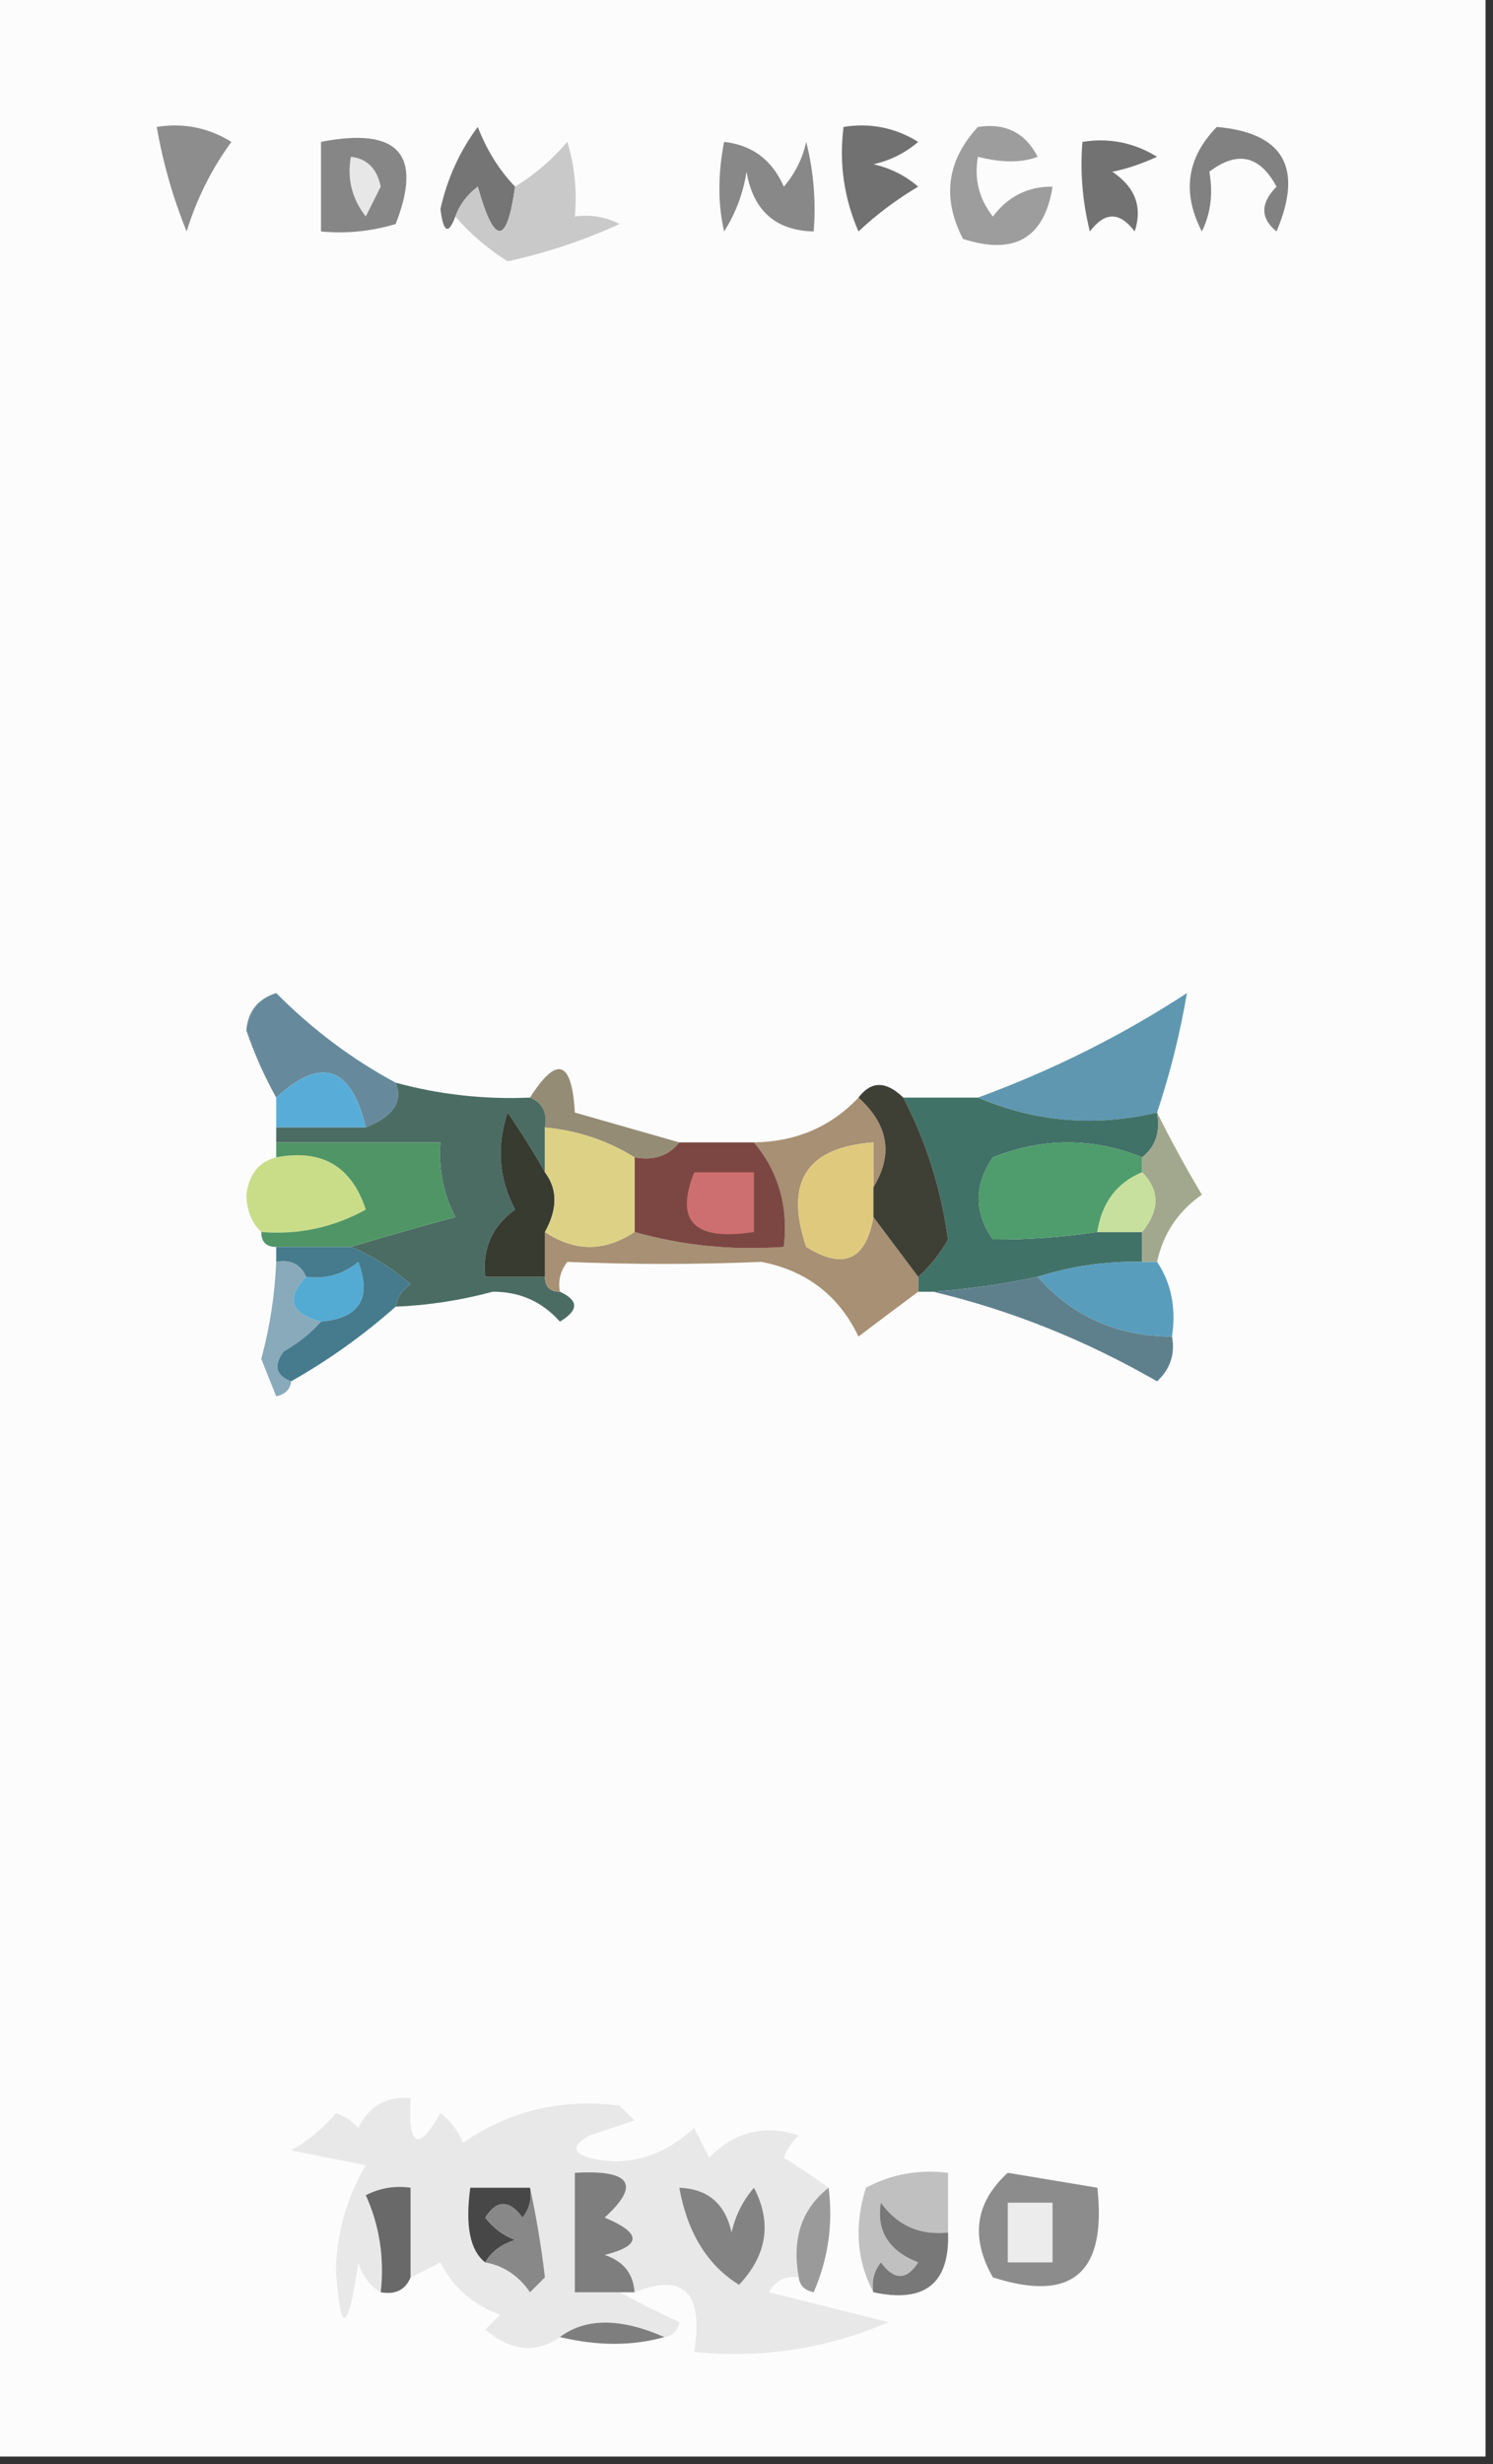 <?xml version="1.0" encoding="UTF-8"?>
<!DOCTYPE svg PUBLIC "-//W3C//DTD SVG 1.1//EN" "http://www.w3.org/Graphics/SVG/1.1/DTD/svg11.dtd">
<svg xmlns="http://www.w3.org/2000/svg" version="1.1" width="100px" height="165px" style="shape-rendering:geometricPrecision; text-rendering:geometricPrecision; image-rendering:optimizeQuality; fill-rule:evenodd; clip-rule:evenodd" xmlns:xlink="http://www.w3.org/1999/xlink">
<rect width="100%" height="100%" fill="#333333" stroke="none"/>
<g><path style="opacity:1" fill="#fcfcfc" d="M -0.5,-0.5 C 32.833,-0.5 66.167,-0.5 99.5,-0.5C 99.5,54.5 99.5,109.5 99.5,164.5C 66.167,164.5 32.833,164.5 -0.5,164.5C -0.5,109.5 -0.5,54.5 -0.5,-0.5 Z"/></g>
<g><path style="opacity:1" fill="#717171" d="M 56.5,8.5 C 58.288,8.215 59.955,8.548 61.5,9.5C 60.624,10.251 59.624,10.751 58.5,11C 59.624,11.249 60.624,11.749 61.5,12.5C 60.052,13.354 58.719,14.354 57.5,15.5C 56.526,13.257 56.192,10.924 56.5,8.5 Z"/></g>
<g><path style="opacity:1" fill="#818181" d="M 81.5,8.5 C 85.979,8.898 87.312,11.231 85.5,15.5C 84.41,14.609 84.41,13.609 85.5,12.5C 84.38,10.404 82.88,10.07 81,11.5C 81.263,12.951 81.096,14.284 80.5,15.5C 79.154,12.9 79.488,10.567 81.5,8.5 Z"/></g>
<g><path style="opacity:1" fill="#8d8d8d" d="M 10.5,8.5 C 12.288,8.215 13.955,8.548 15.5,9.5C 14.174,11.311 13.174,13.311 12.5,15.5C 11.579,13.223 10.913,10.89 10.5,8.5 Z"/></g>
<g><path style="opacity:1" fill="#888888" d="M 48.5,9.5 C 50.384,9.712 51.717,10.712 52.5,12.5C 53.251,11.624 53.751,10.624 54,9.5C 54.495,11.473 54.662,13.473 54.5,15.5C 51.95,15.439 50.45,14.106 50,11.5C 49.781,12.938 49.281,14.271 48.5,15.5C 48.08,13.674 48.08,11.674 48.5,9.5 Z"/></g>
<g><path style="opacity:1" fill="#757575" d="M 34.5,12.5 C 33.947,16.456 33.114,16.456 32,12.5C 31.283,13.044 30.783,13.711 30.5,14.5C 30.031,15.745 29.697,15.579 29.5,14C 29.954,11.964 30.787,10.13 32,8.5C 32.608,10.066 33.441,11.4 34.5,12.5 Z"/></g>
<g><path style="opacity:1" fill="#727272" d="M 72.5,9.5 C 74.288,9.215 75.955,9.548 77.5,10.5C 76.397,10.998 75.397,11.331 74.5,11.5C 76.04,12.532 76.54,13.865 76,15.5C 75,14.167 74,14.167 73,15.5C 72.504,13.527 72.338,11.527 72.5,9.5 Z"/></g>
<g><path style="opacity:1" fill="#868686" d="M 21.5,9.5 C 26.667,8.492 28.334,10.325 26.5,15C 24.866,15.493 23.199,15.66 21.5,15.5C 21.5,13.5 21.5,11.5 21.5,9.5 Z"/></g>
<g><path style="opacity:1" fill="#e7e7e7" d="M 23.5,10.5 C 24.586,10.62 25.253,11.287 25.5,12.5C 25.167,13.167 24.833,13.833 24.5,14.5C 23.571,13.311 23.238,11.978 23.5,10.5 Z"/></g>
<g><path style="opacity:1" fill="#9d9d9d" d="M 65.5,8.5 C 67.346,8.222 68.68,8.889 69.5,10.5C 68.442,10.906 67.109,10.906 65.5,10.5C 65.238,11.978 65.571,13.311 66.5,14.5C 67.524,13.147 68.857,12.48 70.5,12.5C 69.955,15.944 67.955,17.111 64.5,16C 63.083,13.257 63.416,10.757 65.5,8.5 Z"/></g>
<g><path style="opacity:1" fill="#c9c9c9" d="M 30.5,14.5 C 30.783,13.711 31.283,13.044 32,12.5C 33.114,16.456 33.947,16.456 34.5,12.5C 35.794,11.71 36.961,10.71 38,9.5C 38.493,11.134 38.66,12.801 38.5,14.5C 39.552,14.351 40.552,14.517 41.5,15C 39.111,16.096 36.611,16.929 34,17.5C 32.641,16.635 31.474,15.635 30.5,14.5 Z"/></g>
<g><path style="opacity:1" fill="#5f97b0" d="M 77.5,74.5 C 73.353,75.473 69.353,75.139 65.5,73.5C 70.497,71.668 75.163,69.335 79.5,66.5C 79.037,69.221 78.371,71.888 77.5,74.5 Z"/></g>
<g><path style="opacity:1" fill="#668a9c" d="M 26.5,72.5 C 27.016,73.758 26.35,74.758 24.5,75.5C 23.515,71.393 21.515,70.727 18.5,73.5C 17.711,72.085 17.044,70.585 16.5,69C 16.613,67.72 17.28,66.887 18.5,66.5C 20.926,68.941 23.593,70.941 26.5,72.5 Z"/></g>
<g><path style="opacity:1" fill="#58add8" d="M 24.5,75.5 C 22.5,75.5 20.5,75.5 18.5,75.5C 18.5,74.833 18.5,74.167 18.5,73.5C 21.515,70.727 23.515,71.393 24.5,75.5 Z"/></g>
<g><path style="opacity:1" fill="#948c74" d="M 45.5,76.5 C 44.791,77.404 43.791,77.737 42.5,77.5C 40.685,76.37 38.685,75.704 36.5,75.5C 36.672,74.508 36.338,73.842 35.5,73.5C 37.306,70.662 38.306,70.995 38.5,74.5C 40.833,75.167 43.167,75.833 45.5,76.5 Z"/></g>
<g><path style="opacity:1" fill="#4b6c63" d="M 26.5,72.5 C 29.43,73.299 32.43,73.632 35.5,73.5C 36.338,73.842 36.672,74.508 36.5,75.5C 36.5,76.5 36.5,77.5 36.5,78.5C 35.768,77.192 34.934,75.858 34,74.5C 33.242,76.769 33.409,78.936 34.5,81C 32.963,82.11 32.297,83.61 32.5,85.5C 33.833,85.5 35.167,85.5 36.5,85.5C 36.5,86.167 36.833,86.5 37.5,86.5C 38.773,87.077 38.773,87.743 37.5,88.5C 36.312,87.16 34.812,86.493 33,86.5C 30.863,87.077 28.696,87.41 26.5,87.5C 26.611,86.883 26.944,86.383 27.5,86C 26.264,84.915 24.931,84.082 23.5,83.5C 25.698,82.835 28.031,82.168 30.5,81.5C 29.691,79.929 29.357,78.262 29.5,76.5C 25.833,76.5 22.167,76.5 18.5,76.5C 18.5,76.167 18.5,75.833 18.5,75.5C 20.5,75.5 22.5,75.5 24.5,75.5C 26.35,74.758 27.016,73.758 26.5,72.5 Z"/></g>
<g><path style="opacity:1" fill="#417268" d="M 60.5,73.5 C 62.167,73.5 63.833,73.5 65.5,73.5C 69.353,75.139 73.353,75.473 77.5,74.5C 77.737,75.791 77.404,76.791 76.5,77.5C 73.197,76.174 69.864,76.174 66.5,77.5C 65.24,79.353 65.24,81.186 66.5,83C 68.797,83.018 71.13,82.851 73.5,82.5C 74.5,82.5 75.5,82.5 76.5,82.5C 76.5,83.167 76.5,83.833 76.5,84.5C 74.097,84.448 71.764,84.781 69.5,85.5C 67.194,85.993 64.861,86.326 62.5,86.5C 62.167,86.5 61.833,86.5 61.5,86.5C 61.5,86.167 61.5,85.833 61.5,85.5C 62.267,84.828 62.934,83.995 63.5,83C 63.027,79.588 62.027,76.422 60.5,73.5 Z"/></g>
<g><path style="opacity:1" fill="#a79073" d="M 57.5,73.5 C 59.51,75.317 59.843,77.317 58.5,79.5C 58.5,78.5 58.5,77.5 58.5,76.5C 54.024,76.822 52.524,79.156 54,83.5C 56.501,85.056 58.001,84.389 58.5,81.5C 59.5,82.833 60.5,84.167 61.5,85.5C 61.5,85.833 61.5,86.167 61.5,86.5C 60.185,87.476 58.852,88.476 57.5,89.5C 56.191,86.757 54.024,85.091 51,84.5C 46.61,84.684 42.276,84.684 38,84.5C 37.536,85.094 37.369,85.761 37.5,86.5C 36.833,86.5 36.5,86.167 36.5,85.5C 36.5,84.5 36.5,83.5 36.5,82.5C 38.5,83.833 40.5,83.833 42.5,82.5C 45.728,83.414 49.061,83.747 52.5,83.5C 52.815,80.789 52.148,78.456 50.5,76.5C 53.321,76.455 55.654,75.455 57.5,73.5 Z"/></g>
<g><path style="opacity:1" fill="#7c4742" d="M 45.5,76.5 C 47.167,76.5 48.833,76.5 50.5,76.5C 52.148,78.456 52.815,80.789 52.5,83.5C 49.061,83.747 45.728,83.414 42.5,82.5C 42.5,80.833 42.5,79.167 42.5,77.5C 43.791,77.737 44.791,77.404 45.5,76.5 Z"/></g>
<g><path style="opacity:1" fill="#dfc97d" d="M 58.5,79.5 C 58.5,80.167 58.5,80.833 58.5,81.5C 58.001,84.389 56.501,85.056 54,83.5C 52.524,79.156 54.024,76.822 58.5,76.5C 58.5,77.5 58.5,78.5 58.5,79.5 Z"/></g>
<g><path style="opacity:1" fill="#4f9d6c" d="M 76.5,77.5 C 76.5,77.833 76.5,78.167 76.5,78.5C 74.799,79.211 73.799,80.545 73.5,82.5C 71.13,82.851 68.797,83.018 66.5,83C 65.24,81.186 65.24,79.353 66.5,77.5C 69.864,76.174 73.197,76.174 76.5,77.5 Z"/></g>
<g><path style="opacity:1" fill="#a2a88d" d="M 77.5,74.5 C 78.394,76.308 79.394,78.142 80.5,80C 78.9,81.123 77.9,82.623 77.5,84.5C 77.167,84.5 76.833,84.5 76.5,84.5C 76.5,83.833 76.5,83.167 76.5,82.5C 77.686,81.039 77.686,79.705 76.5,78.5C 76.5,78.167 76.5,77.833 76.5,77.5C 77.404,76.791 77.737,75.791 77.5,74.5 Z"/></g>
<g><path style="opacity:1" fill="#c9dd89" d="M 18.5,77.5 C 21.55,76.923 23.55,78.09 24.5,81C 22.323,82.202 19.989,82.702 17.5,82.5C 16.861,81.903 16.528,81.07 16.5,80C 16.684,78.624 17.351,77.791 18.5,77.5 Z"/></g>
<g><path style="opacity:1" fill="#373b30" d="M 36.5,78.5 C 37.354,79.632 37.354,80.965 36.5,82.5C 36.5,83.5 36.5,84.5 36.5,85.5C 35.167,85.5 33.833,85.5 32.5,85.5C 32.297,83.61 32.963,82.11 34.5,81C 33.409,78.936 33.242,76.769 34,74.5C 34.934,75.858 35.768,77.192 36.5,78.5 Z"/></g>
<g><path style="opacity:1" fill="#509565" d="M 18.5,77.5 C 18.5,77.167 18.5,76.833 18.5,76.5C 22.167,76.5 25.833,76.5 29.5,76.5C 29.357,78.262 29.691,79.929 30.5,81.5C 28.031,82.168 25.698,82.835 23.5,83.5C 21.833,83.5 20.167,83.5 18.5,83.5C 17.833,83.5 17.5,83.167 17.5,82.5C 19.989,82.702 22.323,82.202 24.5,81C 23.55,78.09 21.55,76.923 18.5,77.5 Z"/></g>
<g><path style="opacity:1" fill="#c8e09d" d="M 76.5,78.5 C 77.686,79.705 77.686,81.039 76.5,82.5C 75.5,82.5 74.5,82.5 73.5,82.5C 73.799,80.545 74.799,79.211 76.5,78.5 Z"/></g>
<g><path style="opacity:1" fill="#cd6f70" d="M 46.5,78.5 C 47.833,78.5 49.167,78.5 50.5,78.5C 50.5,79.833 50.5,81.167 50.5,82.5C 46.509,83.128 45.175,81.795 46.5,78.5 Z"/></g>
<g><path style="opacity:1" fill="#ddd185" d="M 36.5,75.5 C 38.685,75.704 40.685,76.37 42.5,77.5C 42.5,79.167 42.5,80.833 42.5,82.5C 40.5,83.833 38.5,83.833 36.5,82.5C 37.354,80.965 37.354,79.632 36.5,78.5C 36.5,77.5 36.5,76.5 36.5,75.5 Z"/></g>
<g><path style="opacity:1" fill="#3f4035" d="M 60.5,73.5 C 62.027,76.422 63.027,79.588 63.5,83C 62.934,83.995 62.267,84.828 61.5,85.5C 60.5,84.167 59.5,82.833 58.5,81.5C 58.5,80.833 58.5,80.167 58.5,79.5C 59.843,77.317 59.51,75.317 57.5,73.5C 58.348,72.375 59.348,72.375 60.5,73.5 Z"/></g>
<g><path style="opacity:1" fill="#599dbd" d="M 76.5,84.5 C 76.833,84.5 77.167,84.5 77.5,84.5C 78.451,85.919 78.784,87.585 78.5,89.5C 74.835,89.498 71.835,88.165 69.5,85.5C 71.764,84.781 74.097,84.448 76.5,84.5 Z"/></g>
<g><path style="opacity:1" fill="#88aabb" d="M 18.5,84.5 C 19.492,84.328 20.158,84.662 20.5,85.5C 19.115,86.947 19.448,87.947 21.5,88.5C 20.828,89.267 19.995,89.934 19,90.5C 18.308,91.437 18.475,92.103 19.5,92.5C 19.44,93.043 19.107,93.376 18.5,93.5C 18.167,92.667 17.833,91.833 17.5,91C 18.077,88.863 18.41,86.696 18.5,84.5 Z"/></g>
<g><path style="opacity:1" fill="#53abd3" d="M 21.5,88.5 C 19.448,87.947 19.115,86.947 20.5,85.5C 21.822,85.67 22.989,85.337 24,84.5C 24.91,86.945 24.076,88.278 21.5,88.5 Z"/></g>
<g><path style="opacity:1" fill="#457b8d" d="M 18.5,84.5 C 18.5,84.167 18.5,83.833 18.5,83.5C 20.167,83.5 21.833,83.5 23.5,83.5C 24.931,84.082 26.264,84.915 27.5,86C 26.944,86.383 26.611,86.883 26.5,87.5C 24.343,89.412 22.009,91.079 19.5,92.5C 18.475,92.103 18.308,91.437 19,90.5C 19.995,89.934 20.828,89.267 21.5,88.5C 24.076,88.278 24.91,86.945 24,84.5C 22.989,85.337 21.822,85.67 20.5,85.5C 20.158,84.662 19.492,84.328 18.5,84.5 Z"/></g>
<g><path style="opacity:1" fill="#5e808d" d="M 69.5,85.5 C 71.835,88.165 74.835,89.498 78.5,89.5C 78.719,90.675 78.386,91.675 77.5,92.5C 72.681,89.728 67.681,87.728 62.5,86.5C 64.861,86.326 67.194,85.993 69.5,85.5 Z"/></g>
<g><path style="opacity:1" fill="#e8e8e8" d="M 55.5,146.5 C 53.692,147.918 53.025,149.918 53.5,152.5C 52.624,152.369 51.957,152.702 51.5,153.5C 54.167,154.167 56.833,154.833 59.5,155.5C 55.384,157.281 51.051,157.947 46.5,157.5C 47.128,153.509 45.795,152.176 42.5,153.5C 42.423,152.25 41.756,151.417 40.5,151C 42.991,150.374 42.991,149.541 40.5,148.5C 42.924,146.286 42.257,145.286 38.5,145.5C 38.5,148.167 38.5,150.833 38.5,153.5C 39.5,153.5 40.5,153.5 41.5,153.5C 42.718,154.161 44.051,154.828 45.5,155.5C 45.376,156.107 45.043,156.44 44.5,156.5C 41.557,155.208 39.224,155.208 37.5,156.5C 35.911,157.621 34.244,157.454 32.5,156C 32.833,155.667 33.167,155.333 33.5,155C 31.697,154.363 30.364,153.197 29.5,151.5C 28.817,151.863 28.15,152.196 27.5,152.5C 27.5,150.5 27.5,148.5 27.5,146.5C 26.448,146.351 25.448,146.517 24.5,147C 25.423,149.041 25.756,151.208 25.5,153.5C 24.778,153.082 24.278,152.416 24,151.5C 23.301,156.281 22.801,156.447 22.5,152C 22.565,149.474 23.232,147.141 24.5,145C 22.833,144.667 21.167,144.333 19.5,144C 20.646,143.355 21.646,142.522 22.5,141.5C 23.086,141.709 23.586,142.043 24,142.5C 24.71,141.027 25.876,140.36 27.5,140.5C 27.329,143.797 27.995,144.131 29.5,141.5C 30.192,142.025 30.692,142.692 31,143.5C 34.12,141.337 37.62,140.504 41.5,141C 41.833,141.333 42.167,141.667 42.5,142C 41.5,142.333 40.5,142.667 39.5,143C 38.304,143.654 38.304,144.154 39.5,144.5C 41.998,145.121 44.332,144.455 46.5,142.5C 46.833,143.167 47.167,143.833 47.5,144.5C 49.191,142.744 51.191,142.244 53.5,143C 53.043,143.414 52.709,143.914 52.5,144.5C 53.602,145.176 54.602,145.842 55.5,146.5 Z"/></g>
<g><path style="opacity:1" fill="#8c8c8c" d="M 67.5,145.5 C 69.5,145.833 71.5,146.167 73.5,146.5C 74.132,152.21 71.799,154.21 66.5,152.5C 64.984,149.826 65.317,147.492 67.5,145.5 Z"/></g>
<g><path style="opacity:1" fill="#696969" d="M 27.5,152.5 C 27.158,153.338 26.492,153.672 25.5,153.5C 25.756,151.208 25.423,149.041 24.5,147C 25.448,146.517 26.448,146.351 27.5,146.5C 27.5,148.5 27.5,150.5 27.5,152.5 Z"/></g>
<g><path style="opacity:1" fill="#c0c0c0" d="M 63.5,149.5 C 61.61,149.703 60.11,149.037 59,147.5C 58.691,149.391 59.525,150.725 61.5,151.5C 60.726,152.711 59.893,152.711 59,151.5C 58.536,152.094 58.369,152.761 58.5,153.5C 57.371,151.372 57.204,149.039 58,146.5C 59.7,145.594 61.533,145.261 63.5,145.5C 63.5,146.833 63.5,148.167 63.5,149.5 Z"/></g>
<g><path style="opacity:1" fill="#ececec" d="M 67.5,147.5 C 68.5,147.5 69.5,147.5 70.5,147.5C 70.5,148.833 70.5,150.167 70.5,151.5C 69.5,151.5 68.5,151.5 67.5,151.5C 67.5,150.167 67.5,148.833 67.5,147.5 Z"/></g>
<g><path style="opacity:1" fill="#474747" d="M 35.5,146.5 C 35.631,147.239 35.464,147.906 35,148.5C 34.107,147.289 33.274,147.289 32.5,148.5C 33.025,149.192 33.692,149.692 34.5,150C 33.584,150.278 32.917,150.778 32.5,151.5C 31.482,150.708 31.149,149.041 31.5,146.5C 32.833,146.5 34.167,146.5 35.5,146.5 Z"/></g>
<g><path style="opacity:1" fill="#888888" d="M 35.5,146.5 C 35.913,148.395 36.247,150.395 36.5,152.5C 36.167,152.833 35.833,153.167 35.5,153.5C 34.735,152.388 33.735,151.721 32.5,151.5C 32.917,150.778 33.584,150.278 34.5,150C 33.692,149.692 33.025,149.192 32.5,148.5C 33.274,147.289 34.107,147.289 35,148.5C 35.464,147.906 35.631,147.239 35.5,146.5 Z"/></g>
<g><path style="opacity:1" fill="#838383" d="M 45.5,146.5 C 47.411,146.574 48.578,147.574 49,149.5C 49.249,148.376 49.749,147.376 50.5,146.5C 51.712,148.841 51.378,151.007 49.5,153C 47.379,151.686 46.045,149.519 45.5,146.5 Z"/></g>
<g><path style="opacity:1" fill="#9a9a9a" d="M 55.5,146.5 C 55.808,148.924 55.474,151.257 54.5,153.5C 53.893,153.376 53.56,153.043 53.5,152.5C 53.025,149.918 53.692,147.918 55.5,146.5 Z"/></g>
<g><path style="opacity:1" fill="#787878" d="M 63.5,149.5 C 63.616,152.91 61.95,154.244 58.5,153.5C 58.369,152.761 58.536,152.094 59,151.5C 59.893,152.711 60.726,152.711 61.5,151.5C 59.525,150.725 58.691,149.391 59,147.5C 60.11,149.037 61.61,149.703 63.5,149.5 Z"/></g>
<g><path style="opacity:1" fill="#7e7e7e" d="M 42.5,153.5 C 42.167,153.5 41.833,153.5 41.5,153.5C 40.5,153.5 39.5,153.5 38.5,153.5C 38.5,150.833 38.5,148.167 38.5,145.5C 42.257,145.286 42.924,146.286 40.5,148.5C 42.991,149.541 42.991,150.374 40.5,151C 41.756,151.417 42.423,152.25 42.5,153.5 Z"/></g>
<g><path style="opacity:1" fill="#7e7e7e" d="M 44.5,156.5 C 42.374,157.103 40.041,157.103 37.5,156.5C 39.224,155.208 41.557,155.208 44.5,156.5 Z"/></g>
</svg>
